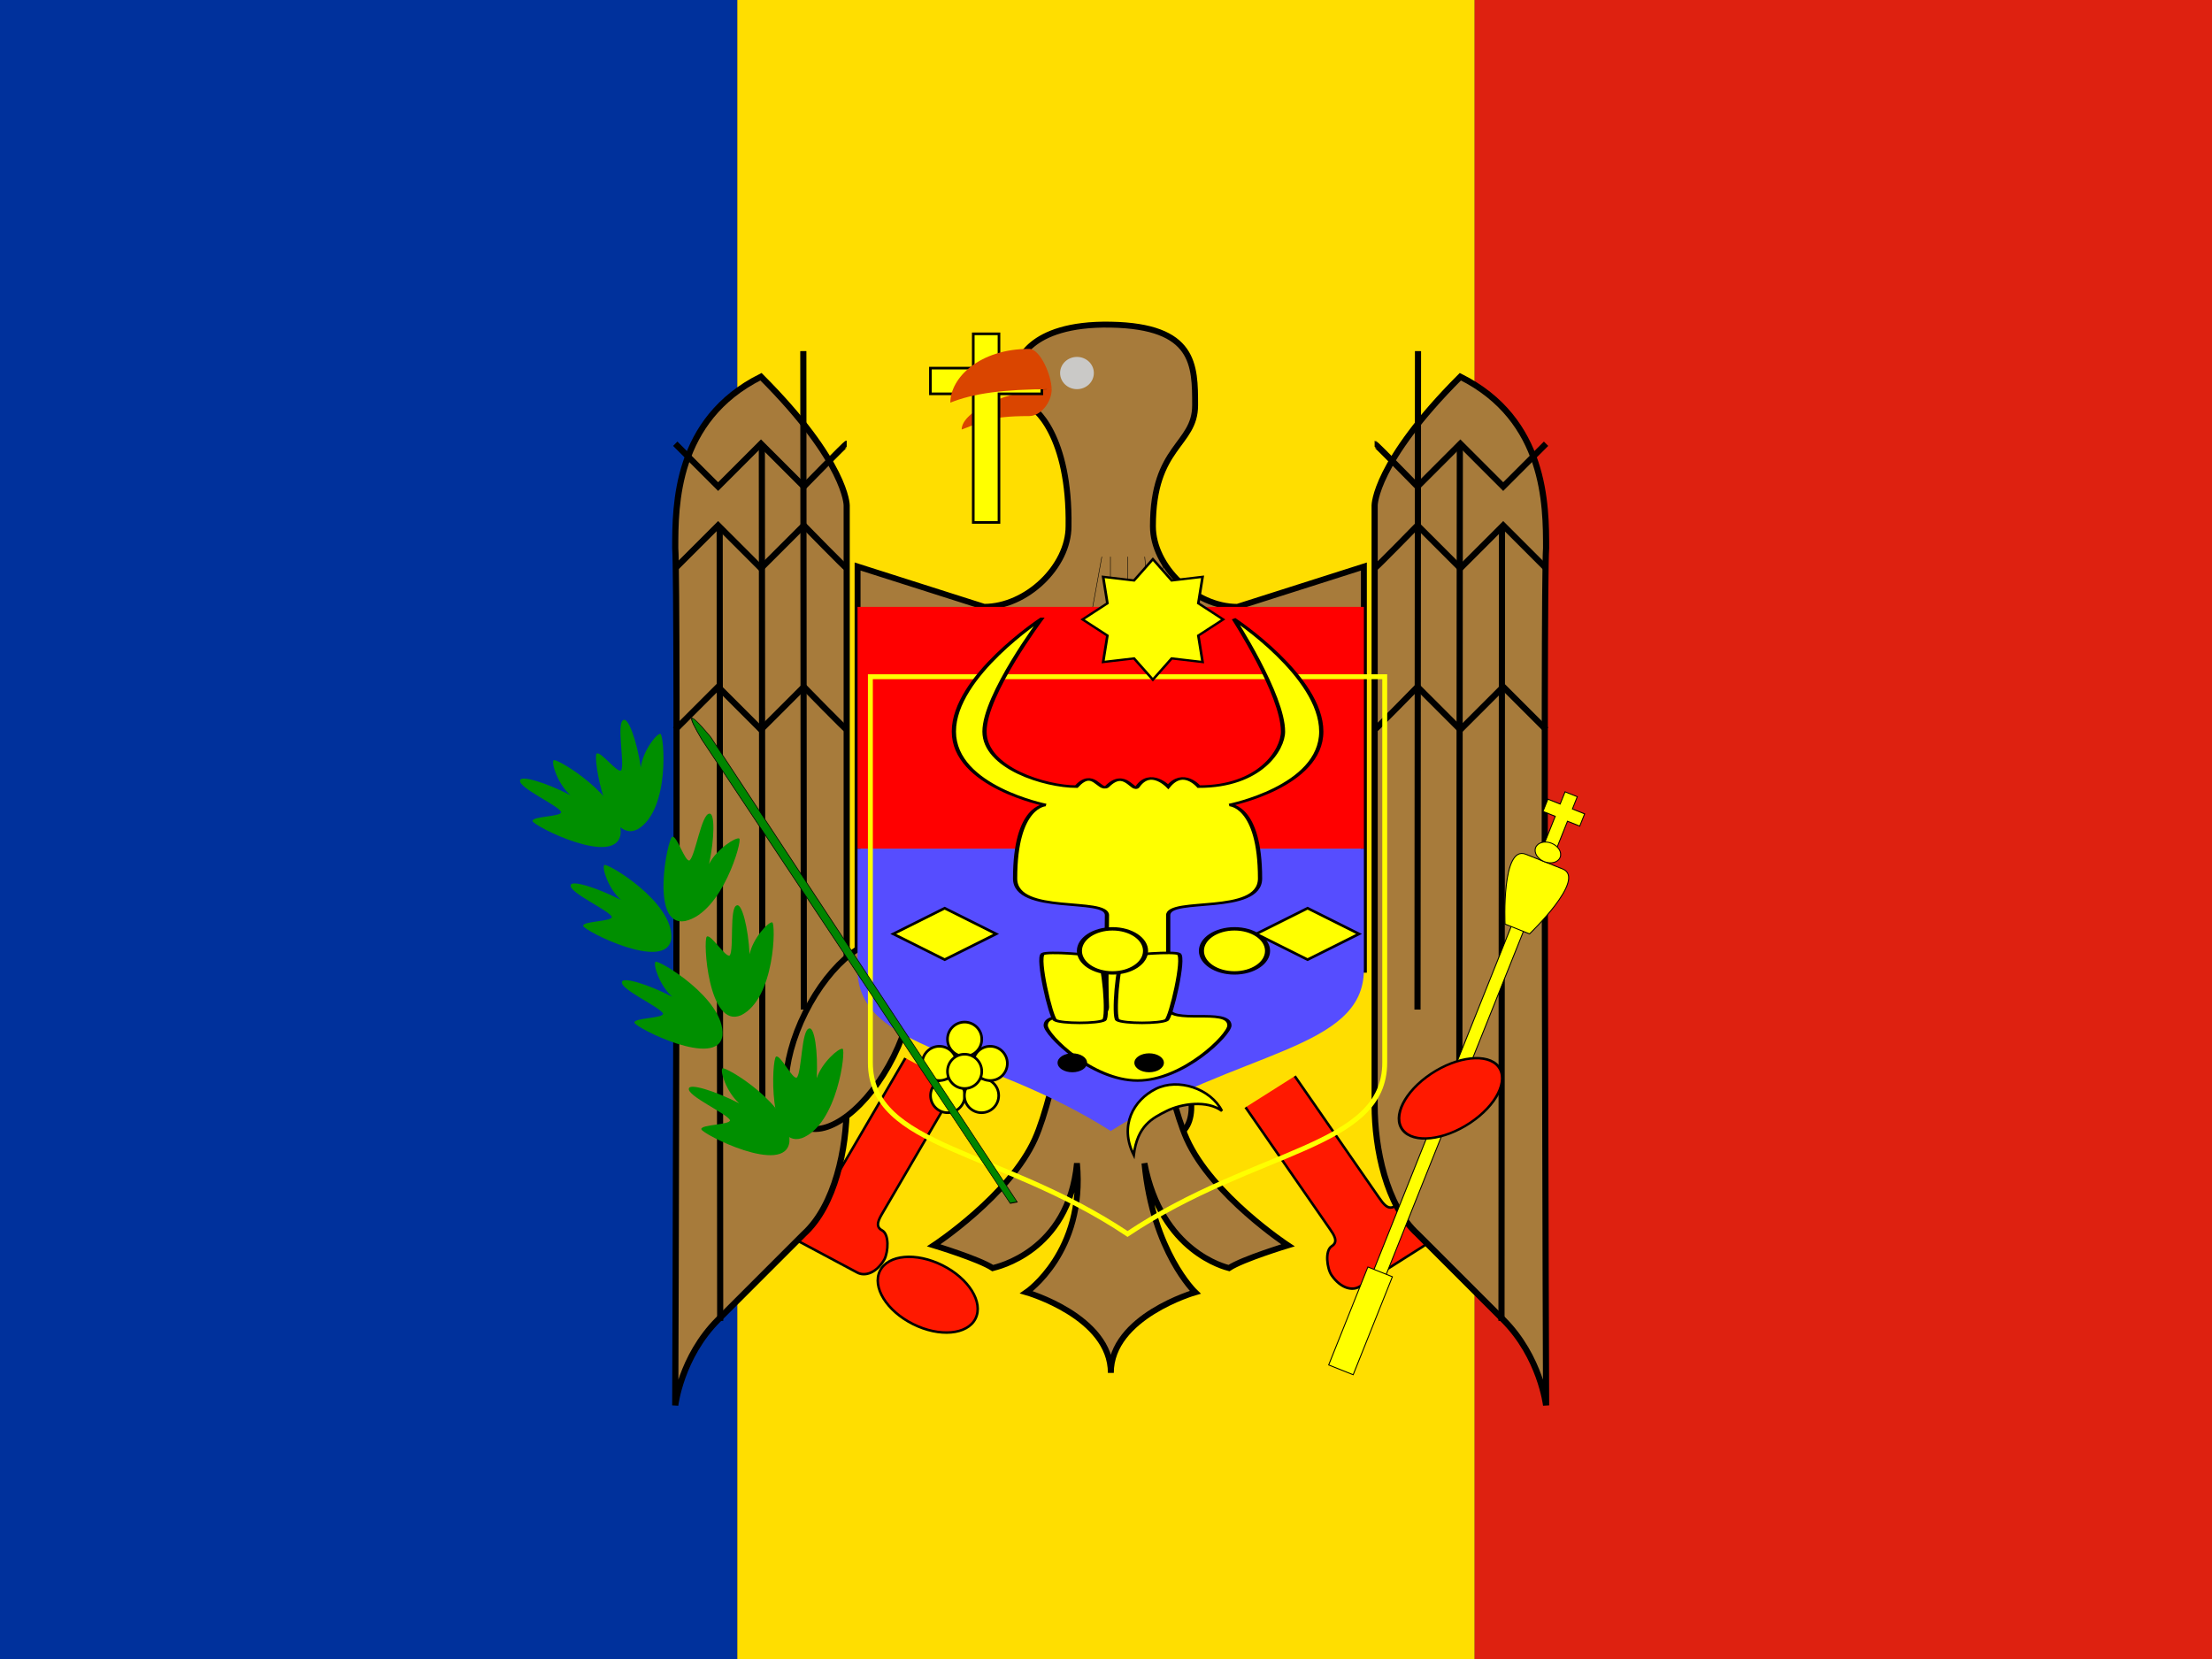 <svg xmlns="http://www.w3.org/2000/svg" height="480" width="640"><rect width="100%" height="100%" fill="#333333" stroke="none"/><g fill-rule="evenodd" stroke-width="1pt"><path fill="#00319c" d="M0 0h213.337v480H0z"/><path fill="#ffde00" d="M213.337 0h213.338v480H213.337z"/><path fill="#de2110" d="M426.662 0H640v480H426.662z"/></g><path d="M360.376 320.377l24.267 35.012c1.348 1.944 2.696 3.89.66 5.177-2.035 1.29-1.374 6.467-.026 8.412 2.696 3.89 6.08 4.546 8.116 3.258l18.32-11.594c2.035-1.288 2.722-4.522.026-8.412-1.55-1.96-6.08-4.547-8.117-3.26-2.036 1.29-3.384-.655-4.732-2.6-1.347-1.946-21.57-31.123-24.266-35.013" fill-rule="evenodd" stroke="#000" stroke-width=".73" fill="#ff1900"/><path d="M177.17 696.26c0 24.46-9.518 44.29-21.26 44.29-11.74 0-21.26-19.83-21.26-44.29s9.518-44.29 21.26-44.29c11.74 0 21.26 19.83 21.26 44.29z" fill-rule="evenodd" transform="matrix(.5 -.4 .4 .5 -32.4 19.9)" stroke="#000" stroke-width="2.54" fill="#a77b3b"/><path d="M261.952 306.142L240.53 342.81c-1.192 2.036-2.382 4.073-4.513 2.936-2.132-1.138-6.645 1.8-7.835 3.836-2.38 4.075-1.44 7.25.693 8.386l19.186 10.236c2.133 1.137 5.455.238 7.835-3.837 1.114-2.213 1.44-7.248-.693-8.386-2.132-1.136-.94-3.173.25-5.21l21.422-36.667" fill-rule="evenodd" stroke="#000" stroke-width=".73" fill="#ff1900"/><path d="M331.17 280.577h-19.533c-.646.617-6.2 35.598-12.208 48.993-7.325 16.33-29.26 30.74-29.26 30.74s13.14 3.98 17.052 6.587c.972-.273 21.936-4.665 24.377-30.33 2.44 25.665-14.612 37.33-14.612 37.33s24.416 7 24.416 23.33c0-16.33 24.415-23.33 24.415-23.33s-12.247-11.665-14.688-37.33c4.882 25.665 23.48 30.057 24.453 30.33 3.91-2.606 17.053-6.586 17.053-6.586s-21.936-14.41-29.26-30.74c-6.007-13.395-11.562-48.376-12.207-48.993zM248.124 163.907l36.623 11.665c12.207 0 24.415-11.652 24.415-23.318.406-25.95-9.766-35.007-12.208-35.007l4.884-4.666-7.325-6.998s2.45-12.103 26.856-11.653c24.406.45 24.415 11.664 24.415 23.33 0 11.664-12.208 11.664-12.208 34.995 0 11.665 12.208 23.33 24.416 23.33l36.623-11.665v116.65H248.124V163.91z" fill-rule="evenodd" stroke="#000" stroke-width="1.711" fill="#a77b3b"/><g stroke="#000" fill="none"><path d="M302.16 292.24l14.645 14.964 14.644-14.964 14.644 14.964 29.29-14.964 14.26 15.81 15.03-15.81 21.604 15.81 22.33-15.81 14.644 14.964 14.645-14.964" transform="matrix(.2 0 0 .5 253.9 31.9)" stroke-width=".49"/><path d="M432.28 435.83l-7.086 38.976M435.83 435.83v38.976M442.91 435.83v38.976M450 435.83l3.543 38.976" transform="matrix(.7 0 0 .7 16.2 -144)" stroke-width=".203"/><path d="M336.163 161.08l2.48 27.284" stroke-width=".142"/></g><g stroke="#000" stroke-width="2.54"><path d="M318.9 361.42c35.433 17.717 35.433 53.15 35.433 70.866-1.25 16.117 0 354.33 0 354.33s-2.306-20.022-17.717-35.433L318.9 733.467l-17.717-17.717c-12.95-11.774-17.716-35.433-17.716-53.15V414.57s0-17.717 35.433-53.15z" fill-rule="evenodd" transform="matrix(-.7 0 0 .7 443.4 -144)" fill="#a77b3b"/><path d="M283.46 574.02c.417 0 17.716-17.717 17.716-17.717l17.717 17.717 17.716-17.717 17.716 17.717" transform="matrix(-.7 0 0 .7 443.4 -237.4)" fill="none"/><path d="M283.46 574.02c.417 0 17.716-17.717 17.716-17.717l17.717 17.717 17.716-17.717 17.716 17.717" transform="matrix(-.7 0 0 -.7 443.4 530.2)" fill="none"/><path d="M283.46 574.02c.417 0 17.716-17.717 17.716-17.717l17.717 17.717 17.716-17.717 17.716 17.717" transform="matrix(-.7 0 0 .7 443.4 -190.7)" fill="none"/><path d="M301.39 556.99l-.208 158.76" transform="matrix(-.7 0 0 1.2 443.4 -566.8)" fill="none"/><path d="M301.39 539.27l-.208 176.48" transform="matrix(-.7 0 0 1.1 431.4 -464)" fill="none"/><path d="M301.39 539.27l-.208 176.48" transform="matrix(-.7 0 0 1.3 419.2 -548.3)" fill="none"/></g><g stroke="#000" stroke-width="2.54"><path d="M318.9 361.42c35.433 17.717 35.433 53.15 35.433 70.866-1.25 16.117 0 354.33 0 354.33s-2.306-20.022-17.717-35.433L318.9 733.467l-17.717-17.717c-12.95-11.774-17.716-35.433-17.716-53.15V414.57s0-17.717 35.433-53.15z" fill-rule="evenodd" transform="matrix(.7 0 0 .7 199.3 -144)" fill="#a77b3b"/><path d="M283.46 574.02c.417 0 17.716-17.717 17.716-17.717l17.717 17.717 17.716-17.717 17.716 17.717" transform="matrix(.7 0 0 .7 199.3 -237.4)" fill="none"/><path d="M283.46 574.02c.417 0 17.716-17.717 17.716-17.717l17.717 17.717 17.716-17.717 17.716 17.717" transform="matrix(.7 0 0 -.7 199.3 530.2)" fill="none"/><path d="M283.46 574.02c.417 0 17.716-17.717 17.716-17.717l17.717 17.717 17.716-17.717 17.716 17.717" transform="matrix(.7 0 0 .7 199.3 -190.7)" fill="none"/><path d="M301.39 556.99l-.208 158.76" transform="matrix(.7 0 0 1.2 199.3 -566.8)" fill="none"/><path d="M301.39 539.27l-.208 176.48" transform="matrix(.7 0 0 1.1 211.4 -464)" fill="none"/><path d="M301.39 539.27l-.208 176.48" transform="matrix(.7 0 0 1.3 223.6 -548.3)" fill="none"/></g><path d="M177.17 696.26c0 24.46-9.518 44.29-21.26 44.29-11.74 0-21.26-19.83-21.26-44.29s9.518-44.29 21.26-44.29c11.74 0 21.26 19.83 21.26 44.29z" fill-rule="evenodd" transform="matrix(.6 .3 -.3 .6 361.1 -165.2)" stroke="#000" stroke-width="2.54" fill="#a77b3b"/><path fill-rule="evenodd" fill="red" d="M248.12 175.588H394.61v69.99H248.12z"/><path d="M248.12 245.58H394.61v34.996c0 23.33-36.623 23.33-73.246 46.66-36.624-23.33-73.247-23.33-73.247-46.66V245.58z" fill-rule="evenodd" fill="#564dff"/><path d="M336.61 485.43h212.6v159.45c0 35.433-53.15 35.433-106.3 70.866-53.15-35.433-106.3-35.433-106.3-70.866V485.43z" transform="matrix(.7 0 0 .7 16.2 -144)" stroke="#ff0" stroke-width="2.032" fill="none"/><path d="M385.59 129.9s-50.618 55.447-50.618 108.6c0 53.15 53.15 70.866 53.15 70.866s-17.718 0-17.718 70.866c0 35.433 53.15 17.717 53.15 35.433 0 17.717-.75 60.578 0 88.583 0 17.716-35.433 0-35.433 17.716 0 8.86 26.576 53.15 53.15 53.15 26.575 0 53.15-44.29 53.15-53.15 0-17.716-35.433 0-35.433-17.716v-88.583c0-17.716 53.15 0 53.15-35.433 0-70.866-17.717-70.866-17.717-70.866s53.15-17.717 53.15-70.866-50.62-108.6-50.62-108.6 28.474 73.163 28.474 108.6c0 17.717-13.287 53.15-48.72 53.15 0 0-8.96-17.717-17.717 0 0 0-10.19-17.717-17.716 0-2.597 6.114-7.206-17.717-17.716 0-4.465 4.696-7.984-17.717-17.717 0-17.716 0-53.148-17.717-53.15-53.15 0-35.433 32.903-108.6 32.903-108.6z" fill-rule="evenodd" transform="matrix(.5 0 0 .3 108.5 140.1)" stroke="#000" stroke-width="2.448" fill="#ff0"/><path d="M382.68 248.03c-3.543 3.543 4.58 61.274 7.087 63.78 3.543 3.542 24.803 3.542 28.346 0 2.525-2.526 0-56.694-3.543-60.237-3.543-3.544-29.384-6.05-31.89-3.543z" fill-rule="evenodd" transform="matrix(.5 0 0 .3 110.4 201.6)" stroke="#000" stroke-width="2.448" fill="#ff0"/><path d="M382.68 248.03c-3.543 3.543 4.58 61.274 7.087 63.78 3.543 3.542 24.803 3.542 28.346 0 2.525-2.526 0-56.694-3.543-60.237-3.543-3.544-29.384-6.05-31.89-3.543z" fill-rule="evenodd" transform="matrix(-.5 0 0 .3 532.4 201.6)" stroke="#000" stroke-width="2.448" fill="#ff0"/><path d="M414.57 228.54c0 8.806-7.14 15.945-15.945 15.945-8.806 0-15.945-7.14-15.945-15.945 0-8.806 7.14-15.945 15.945-15.945 8.806 0 15.945 7.14 15.945 15.945z" fill-rule="evenodd" transform="matrix(.6 0 0 .4 82.7 183.7)" stroke="#000" stroke-width="2.448" fill="#ff0"/><path d="M414.57 228.54c0 8.806-7.14 15.945-15.945 15.945-8.806 0-15.945-7.14-15.945-15.945 0-8.806 7.14-15.945 15.945-15.945 8.806 0 15.945 7.14 15.945 15.945z" fill-rule="evenodd" transform="matrix(.6 0 0 .4 118 183.7)" stroke="#000" stroke-width="2.448" fill="#ff0"/><path d="M336.753 307.498c0 1.513-1.913 2.74-4.273 2.74-2.36 0-4.272-1.227-4.272-2.74 0-1.513 1.913-2.74 4.272-2.74 2.36 0 4.273 1.227 4.273 2.74zM314.53 307.498c0 1.513-1.912 2.74-4.272 2.74-2.36 0-4.272-1.227-4.272-2.74 0-1.513 1.913-2.74 4.272-2.74 2.36 0 4.273 1.227 4.273 2.74z" fill-rule="evenodd"/><path fill-rule="evenodd" transform="matrix(.7 0 0 .6 26 -133.3)" stroke="#000" stroke-width="1.084" fill="#ff0" d="M439.37 549.92l-7.78-10.26-12.77 1.75 1.76-12.76-10.26-7.78 10.26-7.79-1.76-12.76 12.77 1.76 7.78-10.27 7.78 10.27 12.77-1.76-1.76 12.76 10.26 7.79-10.26 7.78 1.76 12.76-12.77-1.75z"/><path d="M496.06 591.73l21.26 10.63 21.26-10.63-21.26-10.63-21.26 10.63z" fill-rule="evenodd" transform="matrix(.7 0 0 .7 16.2 -144)" stroke="#000" stroke-width="1.084" fill="#ff0"/><path d="M496.06 591.73l21.26 10.63 21.26-10.63-21.26-10.63-21.26 10.63z" fill-rule="evenodd" transform="matrix(.7 0 0 .7 -88.8 -144)" stroke="#000" stroke-width="1.084" fill="#ff0"/><path d="M535.04 659.06c-3.543-7.086-14.173-10.63-21.26-10.63-7.086 0-14.173 0-21.26 10.63 0-14.173 10.503-21.26 21.26-21.26 10.757 0 21.26 10.503 21.26 21.26z" fill-rule="evenodd" transform="matrix(.6 -.3 .3 .6 -165.2 86.5)" stroke="#000" stroke-width="1.084" fill="#ff0"/><path d="M386.22 651.97c0 3.914-3.173 7.087-7.087 7.087s-7.086-3.173-7.086-7.087 3.173-7.087 7.086-7.087 7.087 3.173 7.087 7.087z" fill-rule="evenodd" transform="matrix(.7 0 0 .7 13.7 -155.7)" stroke="#000" stroke-width="1.084" fill="#ff0"/><path d="M386.22 651.97c0 3.914-3.173 7.087-7.087 7.087s-7.086-3.173-7.086-7.087 3.173-7.087 7.086-7.087 7.087 3.173 7.087 7.087z" fill-rule="evenodd" transform="matrix(.7 0 0 .7 8.8 -139.4)" stroke="#000" stroke-width="1.084" fill="#ff0"/><path d="M386.22 651.97c0 3.914-3.173 7.087-7.087 7.087s-7.086-3.173-7.086-7.087 3.173-7.087 7.086-7.087 7.087 3.173 7.087 7.087z" fill-rule="evenodd" transform="matrix(.7 0 0 .7 6.4 -148.7)" stroke="#000" stroke-width="1.084" fill="#ff0"/><path d="M386.22 651.97c0 3.914-3.173 7.087-7.087 7.087s-7.086-3.173-7.086-7.087 3.173-7.087 7.086-7.087 7.087 3.173 7.087 7.087z" fill-rule="evenodd" transform="matrix(.7 0 0 .7 18.6 -139.4)" stroke="#000" stroke-width="1.084" fill="#ff0"/><path d="M386.22 651.97c0 3.914-3.173 7.087-7.087 7.087s-7.086-3.173-7.086-7.087 3.173-7.087 7.086-7.087 7.087 3.173 7.087 7.087z" fill-rule="evenodd" transform="matrix(.7 0 0 .7 21.1 -148.7)" stroke="#000" stroke-width="1.084" fill="#ff0"/><path d="M386.22 651.97c0 3.914-3.173 7.087-7.087 7.087s-7.086-3.173-7.086-7.087 3.173-7.087 7.086-7.087 7.087 3.173 7.087 7.087z" fill-rule="evenodd" transform="matrix(.7 0 0 .7 13.7 -146.4)" stroke="#000" stroke-width="1.084" fill="#ff0"/><g fill-rule="evenodd"><path d="M297.774 120.38c-12.323 0-13.952 1.945-19.533 3.89 0-5.366 13.723-11.666 26.045-11.666 0 3.89-3.256 7.778-6.51 7.777z" fill="#da4500"/><path d="M316.484 107.932c0 2.577-2.186 4.666-4.883 4.666s-4.882-2.09-4.882-4.666 2.186-4.666 4.883-4.666 4.884 2.09 4.884 4.666z" fill="#cac9c7"/><path d="M361.42 357.87v10.63h17.717v53.15h10.63V368.5h17.716v-10.63h-17.716v-14.173h-10.63v14.173H361.42z" stroke="#000" stroke-width="1.084" fill="#ff0" transform="matrix(.7 0 0 .7 16.2 -144)"/><path d="M304.263 112.607c-14.375 0-22.787 1.294-29.298 3.887 0-7.155 8.412-15.553 22.787-15.553 3.255 0 6.51 7.777 6.51 11.667z" fill="#da4500"/></g><g fill-rule="evenodd"><path d="M67.323 612.99c-14.173-14.17-16.634-21.36 3.543-10.1l283.75 247.5-3.366 6.968-283.93-244.37z" transform="matrix(.4 .3 -.1 .2 237.5 71.3)" stroke="#000" stroke-width=".711" fill="#008500"/><path d="M228.398 330.405c.77-10.585-18.61-22.036-19.377-21.292-.766.744 1.18 6.907 4.855 10.12-7.038-3.627-14.41-5.86-14.564-4.286-.573 2.122 10.938 7.19 11.894 9.148.156 1.4-8.454 1.216-8.297 2.615.156 1.4 24.25 13.573 25.49 3.694zM209.035 299.57c.77-10.584-18.61-22.035-19.378-21.29-.767.743 1.178 6.906 4.854 10.117-7.037-3.625-14.408-5.858-14.563-4.284-.574 2.122 10.938 7.19 11.893 9.147.156 1.4-8.453 1.217-8.297 2.616.156 1.4 24.25 13.573 25.49 3.694zM194.217 271.574c.77-10.585-18.61-22.035-19.377-21.29-.767.742 1.178 6.905 4.853 10.117-7.038-3.625-14.41-5.858-14.563-4.284-.574 2.123 10.937 7.19 11.893 9.148.156 1.4-8.454 1.216-8.298 2.615.157 1.398 24.25 13.572 25.492 3.694zM179.568 241.24c.77-10.585-18.61-22.035-19.378-21.29-.767.742 1.18 6.905 4.854 10.117-7.038-3.626-14.41-5.86-14.564-4.285-.574 2.123 10.938 7.19 11.894 9.148.156 1.4-8.454 1.216-8.298 2.615.156 1.4 24.25 13.573 25.49 3.695z" fill="#008f00"/><path d="M184.603 239.866c9.377-5.682 7.54-27.385 6.46-27.533-1.082-.15-5.124 5-5.652 9.733-1.115-7.565-3.602-14.562-5.02-13.748-2.13.816.422 12.68-.66 14.575-1.088.95-6.037-5.784-7.124-4.835-1.086.95 2.935 26.71 11.997 21.808zM198.185 266.497c10.825-2.365 16.676-23.408 15.71-23.893-.968-.486-6.577 3.08-8.73 7.372 1.593-7.487 1.693-14.876.072-14.56-2.292.09-4.032 12.086-5.715 13.527-1.356.55-3.67-7.378-5.025-6.83-1.356.55-6.565 26.112 3.69 24.384zM214.41 293.74c9.872-4.858 10.078-26.63 9.015-26.87-1.063-.242-5.57 4.54-6.54 9.21-.403-7.63-2.224-14.813-3.713-14.123-2.197.63-.767 12.665-2.024 14.46-1.17.853-5.47-6.278-6.64-5.426-1.172.854.418 26.854 9.902 22.748zM231.972 329.307c10.336-3.878 12.845-25.52 11.813-25.86-1.032-.344-6.023 3.98-7.482 8.53.408-7.63-.644-14.95-2.198-14.41-2.253.416-2.105 12.527-3.545 14.19-1.255.736-4.776-6.774-6.032-6.04-1.255.737-2.426 26.757 7.444 23.59z" fill="#008f00"/></g><path d="M209.06 775.98c0 7.828-10.312 14.173-23.03 14.173-12.72 0-23.032-6.346-23.032-14.173 0-7.828 10.312-14.173 23.03-14.173 12.72 0 23.032 6.346 23.032 14.173z" fill-rule="evenodd" transform="matrix(.6 .3 -.3 .6 389.6 -146.8)" stroke="#000" stroke-width="1.084" fill="#ff1900"/><g stroke="#000" fill-rule="evenodd" fill="#ff0"><path d="M155.91 414.57v-7.087h7.086v-7.086h7.087v7.086h7.086v7.087h-7.087v17.716h-7.087V414.57h-7.086z" transform="matrix(.5 .2 -.2 .5 451.4 -3.7)" stroke-width=".508"/><path stroke-width=".512" d="M162.99 474.8h7.087v205.51h-7.087z" transform="matrix(.5 .2 -.2 .5 451.4 -3.7)"/><path stroke-width=".274" d="M395.77 366.575l7.087 2.835-11.338 28.346-7.088-2.834zM441.48 247.167l10.63 4.252c7.087 2.834-9.566 18.778-9.566 18.778l-7.087-2.834s-1.063-23.032 6.024-20.197z"/><path d="M451.398 248.054c-.587 1.468-2.65 2.023-4.606 1.24s-3.068-2.607-2.48-4.075 2.65-2.024 4.606-1.24 3.067 2.606 2.48 4.074z" stroke-width=".274"/></g><path d="M209.06 775.98c0 7.828-10.312 14.173-23.03 14.173-12.72 0-23.032-6.346-23.032-14.173 0-7.828 10.312-14.173 23.03-14.173 12.72 0 23.032 6.346 23.032 14.173z" fill-rule="evenodd" transform="matrix(.6 -.4 .4 .5 -2.3 4.2)" stroke="#000" stroke-width="1.084" fill="#ff1900"/></svg>